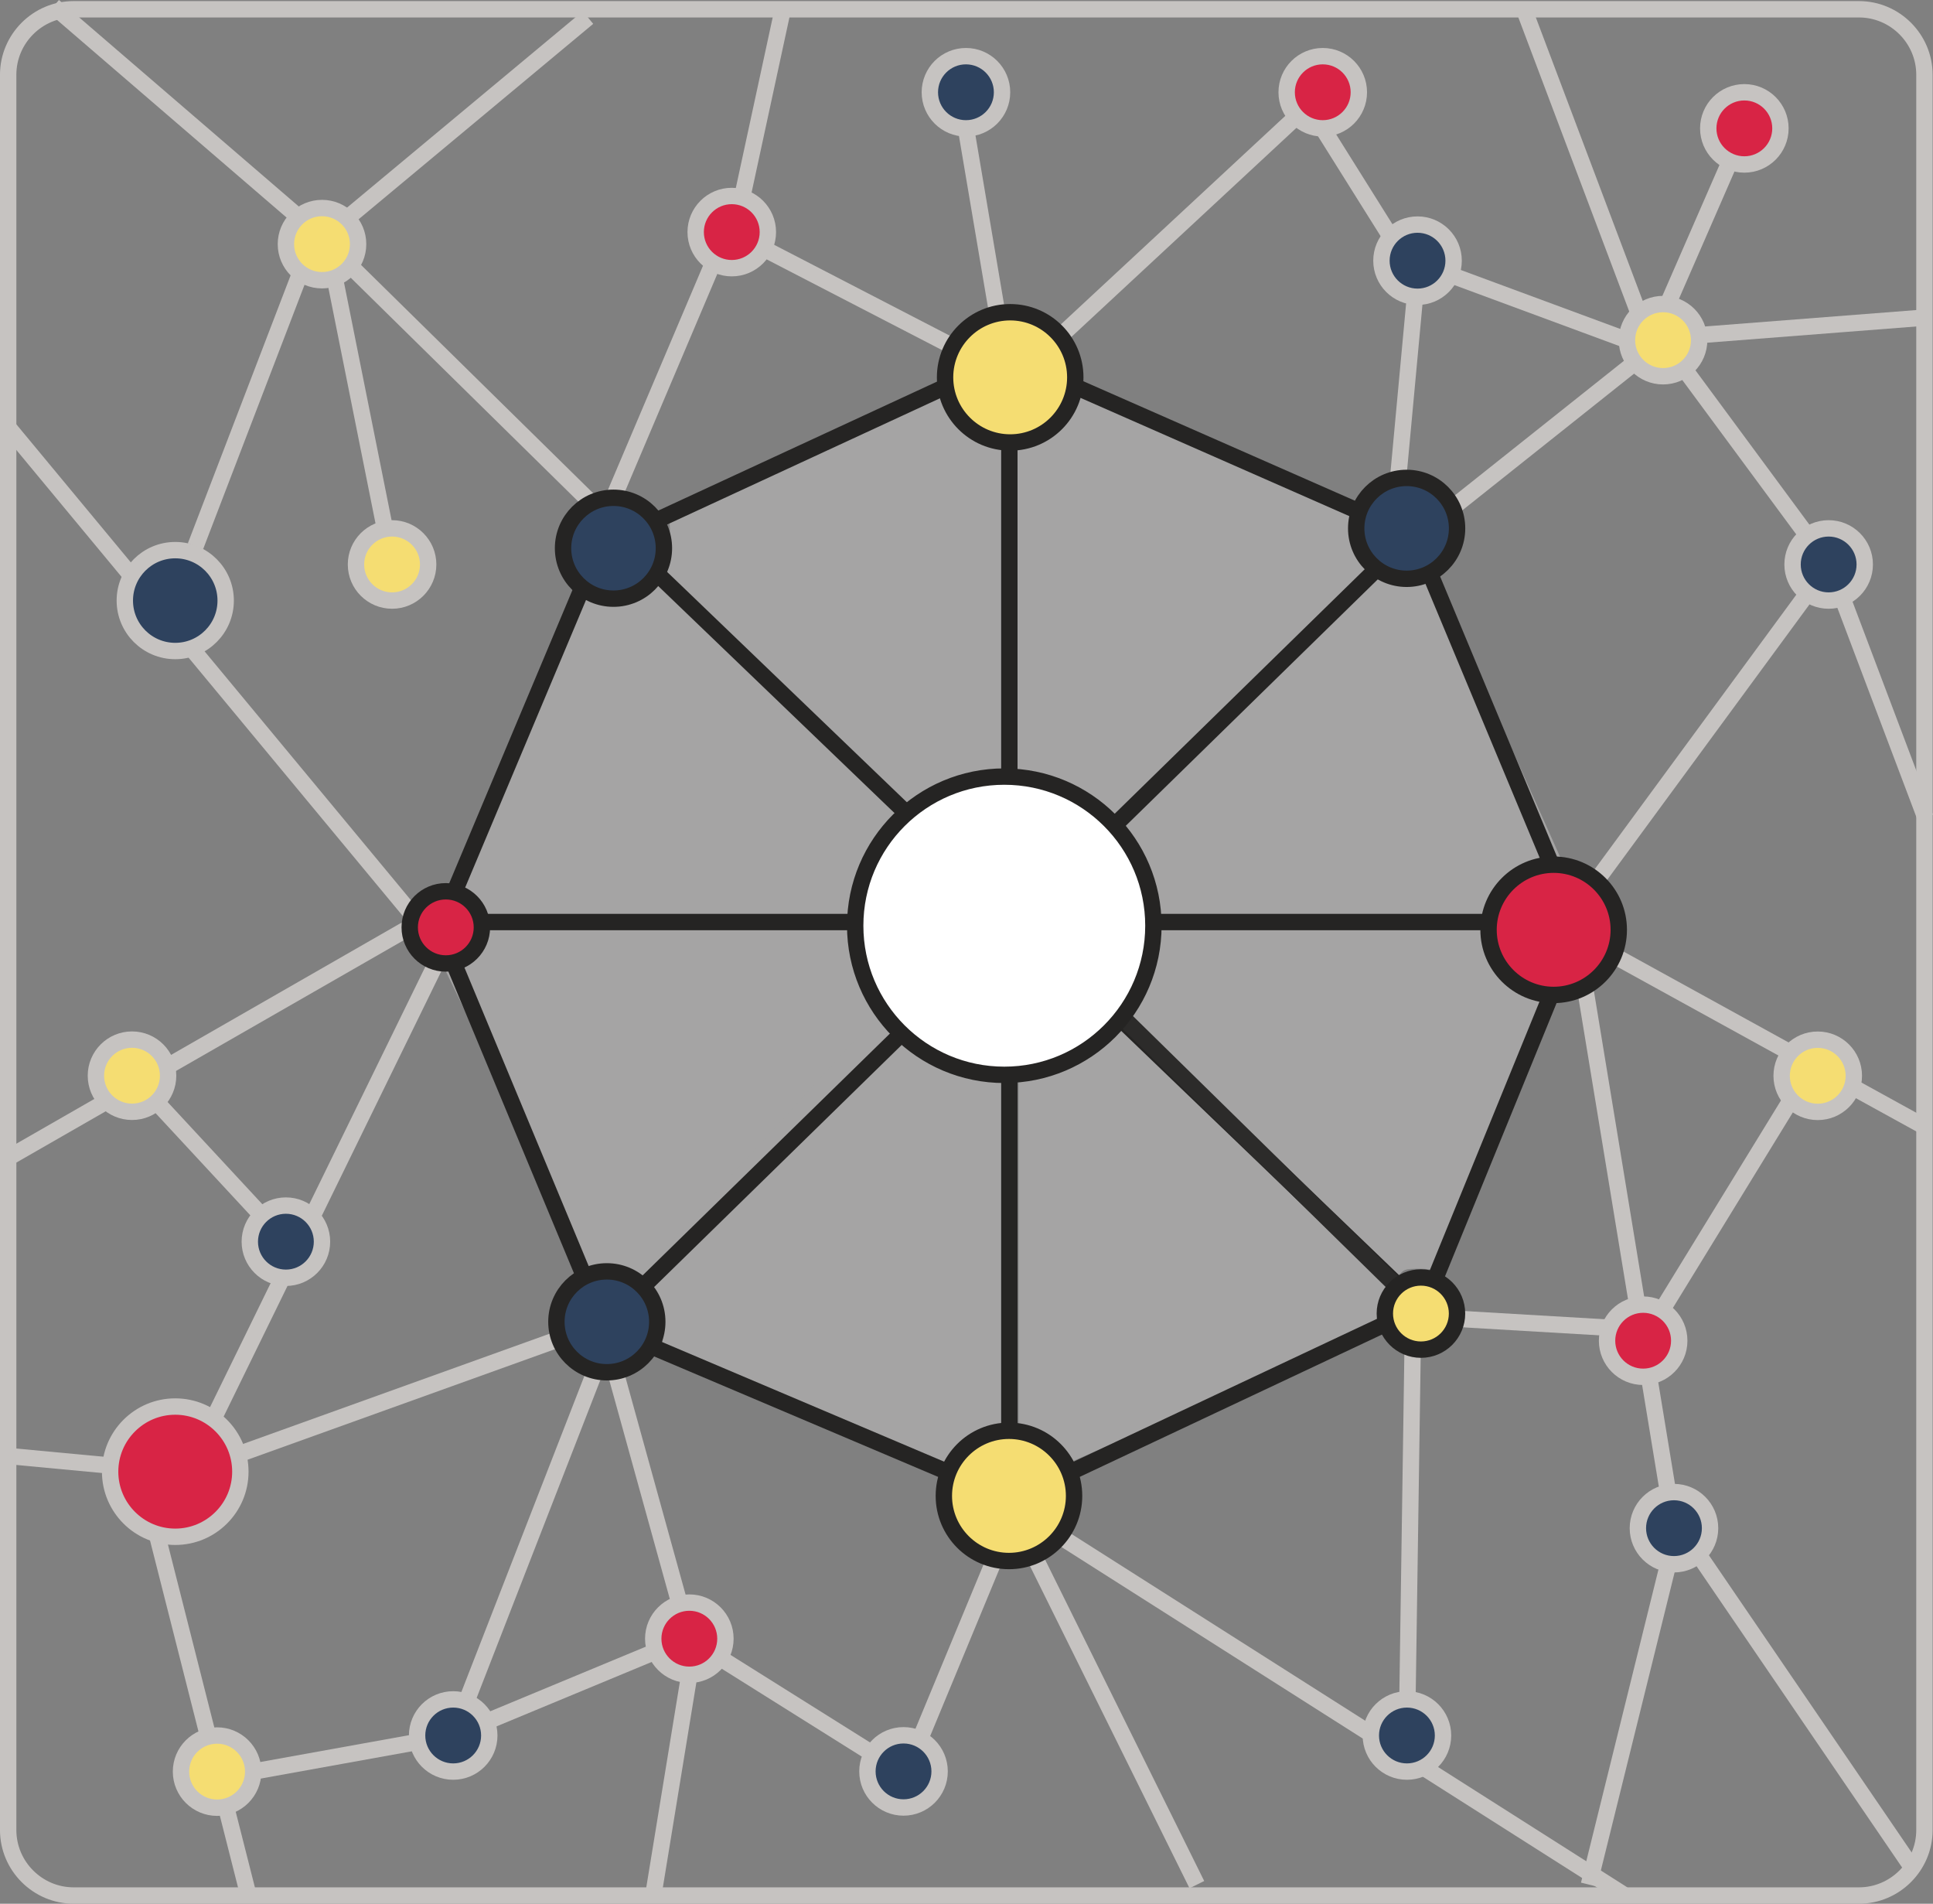 <?xml version="1.0" encoding="UTF-8"?>
<svg version="1.1" viewBox="0 0 442.77 435.98" xmlns="http://www.w3.org/2000/svg" xmlns:cc="http://creativecommons.org/ns#" xmlns:dc="http://purl.org/dc/elements/1.1/" xmlns:rdf="http://www.w3.org/1999/02/22-rdf-syntax-ns#">
<rect x="0" y="0" width="442.77" height="435.98" fill="#808080" stroke="none"/>
<defs>
<clipPath id="p">
<path d="m1227.5 390.41h86.06v-67.342h-86.06z"/>
</clipPath>
<clipPath id="o">
<path d="m1227.7 456.04h87.55v-66.652h-87.55z"/>
</clipPath>
<clipPath id="n">
<path d="m1112.5 389.26h93.25v-72h-93.25z"/>
</clipPath>
<clipPath id="m">
<path d="m1111.6 456.12h85.78v-68.354h-85.78z"/>
</clipPath>
<clipPath id="l">
<path d="m1148.6 491.88h64.93v-86.092h-64.93z"/>
</clipPath>
<clipPath id="k">
<path d="m1213.1 374.02h65.48v-84.914h-65.48z"/>
</clipPath>
<clipPath id="j">
<path d="m1146.3 374.22h66.41v-84.572h-66.41z"/>
</clipPath>
<clipPath id="i">
<path d="m1213.5 492.16h65.65v-87.151h-65.65z"/>
</clipPath>
</defs>
<g transform="translate(-135.7 -234.6)">
<g transform="matrix(1.25,0,0,-1.25,-1149.7,935.87)">
<g clip-path="url(#i)" opacity=".42">
<g transform="translate(1213.9,483.24)">
<path d="m0 0v-71.857 71.857c-0.074-2e-3 -0.146-0.012-0.221-0.012-0.044 0-0.086 7e-3 -0.131 7e-3v-71.904c5.493-0.269 10.428-2.628 14.017-6.323l51.633 51.631c-1.786 1.921-2.887 4.488-2.887 7.317 0 1.73 0.419 3.359 1.145 4.808l-53.186 23.394c-0.857-4.997-5.153-8.812-10.37-8.918" fill="#d8d7d6"/>
</g>
</g>
</g>
<g transform="matrix(1.25 0 0 -1.25 -1150.2 933.04)">
<g clip-path="url(#j)" opacity=".42">
<g transform="translate(1212.7,294.73)">
<path d="m0 0v73.441c-0.142-3e-3 -0.28-0.021-0.422-0.021-5.782 0-11.016 2.32-14.841 6.071l-51.153-51.152c2.419-1.993 3.963-5.012 3.963-8.392 0-0.773-0.084-1.526-0.237-2.254l53.693-22.772c1.891 3.002 5.203 5.012 8.997 5.079" fill="#d8d7d6"/>
</g>
</g>
</g>
<g transform="matrix(1.298 0 0 -1.25 -1205.6 930.55)">
<g clip-path="url(#k)" opacity=".42">
<g transform="translate(1278.6,320.69)">
<path d="m1.96 0-53.192 53.324c-3.737-3.457-8.729-5.63-14.248-5.825v-73.458c4.158-0.059 7.768-2.314 9.645-5.631l55.923 25.565c0 4e-3 -0.001 8e-3 -0.001 0.012 0 2.224 0.691 4.29 1.872 6.013" fill="#d8d7d6" stroke-width="1.015"/>
</g>
</g>
</g>
<g transform="matrix(1.25,0,0,-1.25,-1149.7,935.87)">
<g clip-path="url(#l)" opacity=".42">
<g transform="translate(1148.6,457.08)">
<path d="m0 0 49.67-51.285c3.742 3.457 8.729 5.586 14.226 5.586 0.349 0 0.688-0.035 1.033-0.052v71.904c-5.164 0.063-9.451 3.758-10.419 8.653l-52.646-24.357c0.395-1.12 0.621-2.32 0.621-3.575 0-2.614-0.934-5.01-2.485-6.874" fill="#d8d7d6"/>
</g>
</g>
</g>
<g transform="matrix(1.25,0,0,-1.25,-1149.7,935.87)">
<g clip-path="url(#m)" opacity=".42">
<g transform="translate(1118,389.69)">
<path d="m0.85 3.023c0-0.379-0.02-0.752-0.058-1.121h71.896-71.896c-0.027-0.275-0.075-0.544-0.124-0.813h73.392c-0.039 0.53-0.08 1.058-0.08 1.597 0 5.864 2.381 11.172 6.228 15.011-18.767 20.65-34.013 33.194-50.117 51.747-1.975-2.041-4.739-3.315-7.804-3.315-1.798 0-3.49 0.445-4.984 1.217l-22.874-54.414c-0.985-7.658 4.374-8.052 6.421-9.909" fill="#d8d7d6"/>
</g>
</g>
</g>
<g transform="matrix(1.25 0 0 -1.25 -1153.7 932.21)">
<g clip-path="url(#n)" opacity=".42">
<g transform="translate(1142.3,317.26)">
<path d="m0 0 63 69c-14.295-29.139-34.871-43.128-53.012-62.991 0.102-0.069-10.088-5.938-9.988-6.009l63 69c-4.225 3.58 0.909-2.412 0.441 3h-86.926c-0.686-3.293-3.044-6.078-6.294-7.68l27.329-56.715c1.421 0.468 2.958 0.736 4.571 0.736 2.966 0-4.298-6.884-2.121-8.341" fill="#d8d7d6"/>
</g>
</g>
</g>
<g transform="matrix(1.25,0,0,-1.25,-1149.7,933.87)">
<g clip-path="url(#o)" opacity=".42">
<g transform="translate(1279.9,456.04)">
<path d="m0 0-52.154-52.153c3.571-3.79 5.776-8.881 5.784-14.498h74.381c-2e-3 0.103-0.015 0.204-0.015 0.308 0 4.786 3.099 8.841 7.396 10.29l-24.638 55.129c-1.52-0.81-1.744 3.905-3.588 3.905-3.026 0-5.195-4.978-7.166-2.981" fill="#d8d7d6"/>
</g>
</g>
</g>
<g transform="matrix(1.25 0 0 -1.255 -1147.7 935.81)">
<g clip-path="url(#p)" opacity=".42">
<g transform="translate(1307.1,390.41)">
<path d="m0 0h-73.637c0-0.01 1e-3 -0.019 1e-3 -0.028 0-0.262-0.03-0.517-0.039-0.777h73.653-73.653c-0.198-5.378-2.401-10.237-5.907-13.843l54.51-51.098c1.969 2.518 1.553 2.545 4.997 2.545 1.522 0 2.968-0.32 4.28-0.891l22.267 54.525c-3.727 1.615-6.351 5.276-6.472 9.567" fill="#d8d7d6"/>
</g>
</g>
</g>
<g transform="matrix(1.25,0,0,-1.25,208.08,287.75)">
<path d="m0 0 56.575-55.636" fill="#fff" stroke="#c6c3c1" stroke-miterlimit="10" stroke-width="3"/>
</g>
<g transform="matrix(1.25,0,0,-1.25,362.57,576.31)">
<path d="m0 0c0-1.912 1.55-3.463 3.463-3.463 1.912 0 3.463 1.551 3.463 3.463 0 1.913-1.551 3.463-3.463 3.463-1.913 0-3.463-1.55-3.463-3.463" fill="#fff"/>
</g>
<g transform="matrix(1.25,0,0,-1.25,362.57,576.31)">
<path d="m0 0c0-1.912 1.55-3.463 3.463-3.463 1.912 0 3.463 1.551 3.463 3.463 0 1.913-1.551 3.463-3.463 3.463-1.913 0-3.463-1.55-3.463-3.463z" fill="none" stroke="#110f0d" stroke-miterlimit="10" stroke-width="4"/>
</g>
<g transform="matrix(1.25,0,0,-1.25,491,447.18)">
<path d="m0 0c0-1.913 1.551-3.463 3.463-3.463 1.913 0 3.463 1.55 3.463 3.463 0 1.912-1.55 3.463-3.463 3.463-1.912 0-3.463-1.551-3.463-3.463" fill="#fff"/>
</g>
<g transform="matrix(1.25,0,0,-1.25,491,447.18)">
<path d="m0 0c0-1.913 1.551-3.463 3.463-3.463 1.913 0 3.463 1.55 3.463 3.463 0 1.912-1.55 3.463-3.463 3.463-1.912 0-3.463-1.551-3.463-3.463z" fill="none" stroke="#110f0d" stroke-miterlimit="10" stroke-width="4"/>
</g>
<g transform="matrix(1.25,0,0,-1.25,270.38,537.31)">
<path d="m0 0c0-1.913 1.55-3.464 3.463-3.464 1.912 0 3.463 1.551 3.463 3.464 0 1.912-1.551 3.463-3.463 3.463-1.913 0-3.463-1.551-3.463-3.463" fill="#fff"/>
</g>
<g transform="matrix(1.25,0,0,-1.25,270.38,537.31)">
<path d="m0 0c0-1.913 1.55-3.464 3.463-3.464 1.912 0 3.463 1.551 3.463 3.464 0 1.912-1.551 3.463-3.463 3.463-1.913 0-3.463-1.551-3.463-3.463z" fill="none" stroke="#110f0d" stroke-miterlimit="10" stroke-width="4"/>
</g>
<g transform="matrix(1.25,0,0,-1.25,455.02,533.7)">
<path d="m0 0c0-1.912 1.55-3.463 3.463-3.463 1.912 0 3.463 1.551 3.463 3.463 0 1.913-1.551 3.463-3.463 3.463-1.913 0-3.463-1.55-3.463-3.463" fill="#fff"/>
</g>
<g transform="matrix(1.25,0,0,-1.25,455.02,533.7)">
<path d="m0 0c0-1.912 1.55-3.463 3.463-3.463 1.912 0 3.463 1.551 3.463 3.463 0 1.913-1.551 3.463-3.463 3.463-1.913 0-3.463-1.55-3.463-3.463z" fill="none" stroke="#110f0d" stroke-miterlimit="10" stroke-width="4"/>
</g>
<g transform="matrix(1.25,0,0,-1.25,454.76,357.04)">
<path d="m0 0c0-1.912 1.551-3.463 3.463-3.463 1.913 0 3.463 1.551 3.463 3.463 0 1.913-1.55 3.463-3.463 3.463-1.912 0-3.463-1.55-3.463-3.463" fill="#fff"/>
</g>
<g transform="matrix(1.25,0,0,-1.25,454.76,357.04)">
<path d="m0 0c0-1.912 1.551-3.463 3.463-3.463 1.913 0 3.463 1.551 3.463 3.463 0 1.913-1.55 3.463-3.463 3.463-1.912 0-3.463-1.55-3.463-3.463z" fill="none" stroke="#110f0d" stroke-miterlimit="10" stroke-width="4"/>
</g>
<g transform="matrix(1.25,0,0,-1.25,362.57,318.4)">
<path d="m0 0c0-1.912 1.55-3.463 3.463-3.463 1.912 0 3.463 1.551 3.463 3.463 0 1.913-1.551 3.463-3.463 3.463-1.913 0-3.463-1.55-3.463-3.463" fill="#fff"/>
</g>
<g transform="matrix(1.25,0,0,-1.25,362.57,318.4)">
<path d="m0 0c0-1.912 1.55-3.463 3.463-3.463 1.912 0 3.463 1.551 3.463 3.463 0 1.913-1.551 3.463-3.463 3.463-1.913 0-3.463-1.55-3.463-3.463z" fill="none" stroke="#110f0d" stroke-miterlimit="10" stroke-width="4"/>
</g>
<g transform="matrix(1.25,0,0,-1.25,240.37,445.76)">
<path d="m0 0h202.44" fill="#fff" stroke="#252423" stroke-miterlimit="10" stroke-width="3"/>
</g>
<g transform="matrix(1.25,0,0,-1.25,366.9,322.72)">
<path d="m0 0v-199.12" fill="#fff" stroke="#252423" stroke-miterlimit="10" stroke-width="3"/>
</g>
<g transform="matrix(1.25,0,0,-1.25,277.91,534.18)">
<path d="m0 0 142.38 139.21" fill="#fff" stroke="#252423" stroke-miterlimit="10" stroke-width="3"/>
</g>
<g transform="matrix(1.25,0,0,-1.25,286.3,366.05)">
<path d="m0 0 138.39-132.94" fill="#fff" stroke="#252423" stroke-miterlimit="10" stroke-width="3"/>
</g>
<g transform="matrix(1.25,0,0,-1.25,371.22,318.4)">
<path d="m0 0 70.289-30.917" fill="#fff" stroke="#252423" stroke-miterlimit="10" stroke-width="3"/>
</g>
<g transform="matrix(1.25,0,0,-1.25,279.04,357.04)">
<path d="m0 0 66.826 30.917" fill="#fff" stroke="#252423" stroke-miterlimit="10" stroke-width="3"/>
</g>
<g transform="matrix(1.25,0,0,-1.25,371.22,576.31)">
<path d="m0 0 67.798 31.921" fill="#fff" stroke="#252423" stroke-miterlimit="10" stroke-width="3"/>
</g>
<g transform="matrix(1.25,0,0,-1.25,278.05,540.03)">
<path d="m0 0 67.771-28.743" fill="#fff" stroke="#252423" stroke-miterlimit="10" stroke-width="3"/>
</g>
<g transform="matrix(1.25,0,0,-1.25,461.35,361.37)">
<path d="m0 0 27.186-65.183" fill="#fff" stroke="#252423" stroke-miterlimit="10" stroke-width="3"/>
</g>
<g transform="matrix(1.25,0,0,-1.25,272.37,361.37)">
<path d="m0 0-27.401-65.183" fill="#fff" stroke="#252423" stroke-miterlimit="10" stroke-width="3"/>
</g>
<g transform="matrix(1.25,0,0,-1.25,495.33,451.81)">
<path d="m0 0-25.943-63.526" fill="#fff" stroke="#252423" stroke-miterlimit="10" stroke-width="3"/>
</g>
<g transform="matrix(1.25,0,0,-1.25,238.11,451.51)">
<path d="m0 0 27.373-65.756" fill="#fff" stroke="#252423" stroke-miterlimit="10" stroke-width="3"/>
</g>
<g transform="matrix(1.25,0,0,-1.25,438.68,255.73)">
<path d="m0 0-53.968-50.131" fill="#fff" stroke="#c6c3c1" stroke-miterlimit="10" stroke-width="3"/>
</g>
<g transform="matrix(1.25,0,0,-1.25,460.2,298.32)">
<path d="m0 0-4.356-46.975" fill="#fff" stroke="#c6c3c1" stroke-miterlimit="10" stroke-width="3"/>
</g>
<g transform="matrix(1.25,0,0,-1.25,438.68,264)">
<path d="m0 0 17.213-27.459" fill="#fff" stroke="#c6c3c1" stroke-miterlimit="10" stroke-width="3"/>
</g>
<g transform="matrix(1.25,0,0,-1.25,561.51,668.7)">
<path d="m0 0h-327.15c-6.601 0-12 5.4-12 12v321.58c0 6.6 5.399 12 12 12h327.15c6.6 0 12-5.4 12-12v-321.58c0-6.6-5.4-12-12-12z" fill="none" stroke="#c6c3c1" stroke-miterlimit="10" stroke-width="3"/>
</g>
<g transform="matrix(1.25,0,0,-1.25,516.63,312.5)">
<path d="m0 0-40.137-31.932" fill="#fff" stroke="#c6c3c1" stroke-miterlimit="10" stroke-width="3"/>
</g>
<g transform="matrix(1.25,0,0,-1.25,516.63,312.5)">
<path d="m0 0 30.349-41.1" fill="#fff" stroke="#c6c3c1" stroke-miterlimit="10" stroke-width="3"/>
</g>
<g transform="matrix(1.25,0,0,-1.25,513.81,313.66)">
<path d="m0 0-23.214 61.538" fill="#fff" stroke="#c6c3c1" stroke-miterlimit="10" stroke-width="3"/>
</g>
<g transform="matrix(1.25,0,0,-1.25,535.26,264)">
<path d="m0 0-16.576-38.003" fill="#fff" stroke="#c6c3c1" stroke-miterlimit="10" stroke-width="3"/>
</g>
<g transform="matrix(1.25,0,0,-1.25,526.99,264)">
<path d="m0 0c0-3.652 2.961-6.614 6.614-6.614s6.614 2.962 6.614 6.614c0 3.653-2.961 6.614-6.614 6.614s-6.614-2.961-6.614-6.614" fill="#d82445"/>
</g>
<g transform="matrix(1.25,0,0,-1.25,526.99,264)">
<path d="m0 0c0-3.652 2.961-6.614 6.614-6.614s6.614 2.962 6.614 6.614c0 3.653-2.961 6.614-6.614 6.614s-6.614-2.961-6.614-6.614z" fill="none" stroke="#c6c3c1" stroke-miterlimit="10" stroke-width="3"/>
</g>
<g transform="matrix(1.25,0,0,-1.25,554.57,363.87)">
<path d="m0 0-50.417-68.638" fill="#fff" stroke="#c6c3c1" stroke-miterlimit="10" stroke-width="3"/>
</g>
<g transform="matrix(1.25,0,0,-1.25,499.64,450.28)">
<path d="m0 0 61.491-33.855" fill="#fff" stroke="#c6c3c1" stroke-miterlimit="10" stroke-width="3"/>
</g>
<g transform="matrix(1.25,0,0,-1.25,496.52,447.09)">
<path d="m0 0 18.093-109.99" fill="#fff" stroke="#c6c3c1" stroke-miterlimit="10" stroke-width="3"/>
</g>
<g transform="matrix(1.25,0,0,-1.25,491.58,462.46)">
<path d="m0 0c-6.579 0-11.931 5.353-11.931 11.931 0 6.579 5.352 11.931 11.931 11.931s11.932-5.352 11.932-11.931c0-6.578-5.353-11.931-11.932-11.931" fill="#d82445"/>
</g>
<g transform="matrix(1.25,0,0,-1.25,491.58,430.75)">
<path d="m0 0c-7.418 0-13.432-6.014-13.432-13.432s6.014-13.43 13.432-13.43 13.431 6.012 13.431 13.43-6.013 13.432-13.431 13.432m0-3c5.752 0 10.431-4.68 10.431-10.432s-4.679-10.43-10.431-10.43-10.432 4.678-10.432 10.43 4.68 10.432 10.432 10.432" fill="#252423"/>
</g>
<g transform="matrix(1.25,0,0,-1.25,548.15,482.86)">
<path d="m0 0-28.855-47.023" fill="#fff" stroke="#c6c3c1" stroke-miterlimit="10" stroke-width="3"/>
</g>
<g transform="matrix(1.25,0,0,-1.25,574.21,663.08)">
<path d="m0 0-44.059 64.565" fill="#fff" stroke="#c6c3c1" stroke-miterlimit="10" stroke-width="3"/>
</g>
<g transform="matrix(1.25,0,0,-1.25,512.08,539.12)">
<path d="m0 0-43.652 2.559" fill="#fff" stroke="#c6c3c1" stroke-miterlimit="10" stroke-width="3"/>
</g>
<g transform="matrix(1.25,0,0,-1.25,507.48,668.43)">
<path d="m0 0-110.07 69.962" fill="#fff" stroke="#c6c3c1" stroke-miterlimit="10" stroke-width="3"/>
</g>
<g transform="matrix(1.25,0,0,-1.25,459.35,538.03)">
<path d="m0 0-1.164-79.111" fill="#fff" stroke="#c6c3c1" stroke-miterlimit="10" stroke-width="3"/>
</g>
<g transform="matrix(1.25,0,0,-1.25,503.81,541.64)">
<path d="m0 0c0-3.652 2.961-6.613 6.614-6.613s6.614 2.961 6.614 6.613c0 3.653-2.961 6.614-6.614 6.614s-6.614-2.961-6.614-6.614" fill="#d82445"/>
</g>
<g transform="matrix(1.25,0,0,-1.25,503.81,541.64)">
<path d="m0 0c0-3.652 2.961-6.613 6.614-6.613s6.614 2.961 6.614 6.613c0 3.653-2.961 6.614-6.614 6.614s-6.614-2.961-6.614-6.614z" fill="none" stroke="#c6c3c1" stroke-miterlimit="10" stroke-width="3"/>
</g>
<g transform="matrix(1.25,0,0,-1.25,519.14,587.47)">
<path d="m0 0-15.586-62.983" fill="#fff" stroke="#c6c3c1" stroke-miterlimit="10" stroke-width="3"/>
</g>
<g transform="matrix(1.25,0,0,-1.25,510.87,584.57)">
<path d="m0 0c0-3.652 2.961-6.613 6.614-6.613s6.614 2.961 6.614 6.613c0 3.653-2.961 6.614-6.614 6.614s-6.614-2.961-6.614-6.614" fill="#2e425e"/>
</g>
<g transform="matrix(1.25,0,0,-1.25,510.87,584.57)">
<path d="m0 0c0-3.652 2.961-6.613 6.614-6.613s6.614 2.961 6.614 6.613c0 3.653-2.961 6.614-6.614 6.614s-6.614-2.961-6.614-6.614z" fill="none" stroke="#c6c3c1" stroke-miterlimit="10" stroke-width="3"/>
</g>
<g transform="matrix(1.25,0,0,-1.25,449.7,632.05)">
<path d="m0 0c0-3.652 2.961-6.613 6.614-6.613s6.615 2.961 6.615 6.613c0 3.653-2.962 6.614-6.615 6.614s-6.614-2.961-6.614-6.614" fill="#2e425e"/>
</g>
<g transform="matrix(1.25,0,0,-1.25,449.7,632.05)">
<path d="m0 0c0-3.652 2.961-6.613 6.614-6.613s6.615 2.961 6.615 6.613c0 3.653-2.962 6.614-6.615 6.614s-6.614-2.961-6.614-6.614z" fill="none" stroke="#c6c3c1" stroke-miterlimit="10" stroke-width="3"/>
</g>
<g transform="matrix(1.25,0,0,-1.25,293.59,609.88)">
<path d="m0 0-15.109 54.591" fill="#fff" stroke="#c6c3c1" stroke-miterlimit="10" stroke-width="3"/>
</g>
<g transform="matrix(1.25,0,0,-1.25,137.57,568.04)">
<path d="m0 0 30.614-2.874" fill="#fff" stroke="#c6c3c1" stroke-miterlimit="10" stroke-width="3"/>
</g>
<g transform="matrix(1.25,0,0,-1.25,274.71,537.31)">
<path d="m0 0-76.928-27.66" fill="#fff" stroke="#c6c3c1" stroke-miterlimit="10" stroke-width="3"/>
</g>
<g transform="matrix(1.25,0,0,-1.25,237.62,451.06)">
<path d="m0 0-47.259-96.66" fill="#fff" stroke="#c6c3c1" stroke-miterlimit="10" stroke-width="3"/>
</g>
<g transform="matrix(1.25,0,0,-1.25,168.2,572.42)">
<path d="m0 0 19.542-77.026" fill="#fff" stroke="#c6c3c1" stroke-miterlimit="10" stroke-width="3"/>
</g>
<g transform="matrix(1.25,0,0,-1.25,175.84,586.55)">
<path d="m0 0c-6.579 0-11.932 5.353-11.932 11.932 0 6.578 5.353 11.93 11.932 11.93s11.931-5.352 11.931-11.93c0-6.579-5.352-11.932-11.931-11.932" fill="#d82445"/>
</g>
<g transform="matrix(1.25,0,0,-1.25,175.84,554.84)">
<path d="m0 0c-7.418 0-13.432-6.013-13.432-13.431s6.014-13.431 13.432-13.431 13.432 6.013 13.432 13.431-6.014 13.431-13.432 13.431m0-3c5.752 0 10.432-4.679 10.432-10.431s-4.68-10.431-10.432-10.431-10.432 4.679-10.432 10.431 4.68 10.431 10.432 10.431" fill="#c6c3c1"/>
</g>
<g transform="matrix(1.25,0,0,-1.25,229.55,446.98)">
<path d="m0 0-73.58-42.221" fill="#fff" stroke="#c6c3c1" stroke-miterlimit="10" stroke-width="3"/>
</g>
<g transform="matrix(1.25,0,0,-1.25,201.19,518.96)">
<path d="m0 0-28.203 30.413" fill="#fff" stroke="#c6c3c1" stroke-miterlimit="10" stroke-width="3"/>
</g>
<g transform="matrix(1.25,0,0,-1.25,157.67,480.95)">
<path d="m0 0c0-3.652 2.961-6.614 6.614-6.614s6.615 2.962 6.615 6.614c0 3.653-2.962 6.614-6.615 6.614s-6.614-2.961-6.614-6.614" fill="#f5dd72"/>
</g>
<g transform="matrix(1.25,0,0,-1.25,157.67,480.95)">
<path d="m0 0c0-3.652 2.961-6.614 6.614-6.614s6.615 2.962 6.615 6.614c0 3.653-2.962 6.614-6.615 6.614s-6.614-2.961-6.614-6.614z" fill="none" stroke="#c6c3c1" stroke-miterlimit="10" stroke-width="3"/>
</g>
<g transform="matrix(1.25,0,0,-1.25,192.92,518.96)">
<path d="m0 0c0-3.652 2.961-6.614 6.614-6.614s6.614 2.962 6.614 6.614c0 3.653-2.961 6.614-6.614 6.614s-6.614-2.961-6.614-6.614" fill="#2e425e"/>
</g>
<g transform="matrix(1.25,0,0,-1.25,192.92,518.96)">
<path d="m0 0c0-3.652 2.961-6.614 6.614-6.614s6.614 2.962 6.614 6.614c0 3.653-2.961 6.614-6.614 6.614s-6.614-2.961-6.614-6.614z" fill="none" stroke="#c6c3c1" stroke-miterlimit="10" stroke-width="3"/>
</g>
<g transform="matrix(1.25,0,0,-1.25,343.36,640.32)">
<path d="m0 0 21.766 52.513" fill="#fff" stroke="#c6c3c1" stroke-miterlimit="10" stroke-width="3"/>
</g>
<g transform="matrix(1.25,0,0,-1.25,336.43,636.76)">
<path d="m0 0-34.27 21.5" fill="#fff" stroke="#c6c3c1" stroke-miterlimit="10" stroke-width="3"/>
</g>
<g transform="matrix(1.25,0,0,-1.25,274.71,541.64)">
<path d="m0 0-28.156-72.329" fill="#fff" stroke="#c6c3c1" stroke-miterlimit="10" stroke-width="3"/>
</g>
<g transform="matrix(1.25,0,0,-1.25,366.96,579.6)">
<path d="m0 0 34.314-69.284" fill="#fff" stroke="#c6c3c1" stroke-miterlimit="10" stroke-width="3"/>
</g>
<g transform="matrix(1.25,0,0,-1.25,177.16,640.32)">
<path d="m0 0c0-3.653 2.961-6.614 6.614-6.614s6.615 2.961 6.615 6.614c0 3.652-2.962 6.613-6.615 6.613s-6.614-2.961-6.614-6.613" fill="#f5dd72"/>
</g>
<g transform="matrix(1.25,0,0,-1.25,177.16,640.32)">
<path d="m0 0c0-3.653 2.961-6.614 6.614-6.614s6.615 2.961 6.615 6.614c0 3.652-2.962 6.613-6.615 6.613s-6.614-2.961-6.614-6.613z" fill="none" stroke="#c6c3c1" stroke-miterlimit="10" stroke-width="3"/>
</g>
<g transform="matrix(1.25,0,0,-1.25,366.81,592.09)">
<path d="m0 0c-6.579 0-11.931 5.353-11.931 11.932 0 6.578 5.352 11.93 11.931 11.93s11.932-5.352 11.932-11.93c0-6.579-5.353-11.932-11.932-11.932" fill="#f5dd72"/>
</g>
<g transform="matrix(1.25,0,0,-1.25,366.81,560.39)">
<path d="m0 0c-7.418 0-13.431-6.014-13.431-13.432s6.013-13.431 13.431-13.431 13.432 6.013 13.432 13.431-6.014 13.432-13.432 13.432m0-3c5.752 0 10.432-4.68 10.432-10.432s-4.68-10.431-10.432-10.431-10.431 4.679-10.431 10.431 4.679 10.432 10.431 10.432" fill="#252423"/>
</g>
<g transform="matrix(1.25,0,0,-1.25,263.15,537.31)">
<path d="m0 0c0-5.104 4.138-9.242 9.242-9.242s9.241 4.138 9.241 9.242-4.137 9.241-9.241 9.241-9.242-4.137-9.242-9.241" fill="#2e425e"/>
</g>
<g transform="matrix(1.25,0,0,-1.25,263.15,537.31)">
<path d="m0 0c0-5.104 4.138-9.242 9.242-9.242s9.241 4.138 9.241 9.242-4.137 9.241-9.241 9.241-9.242-4.137-9.242-9.241z" fill="none" stroke="#252423" stroke-miterlimit="10" stroke-width="3"/>
</g>
<g transform="matrix(1.25,0,0,-1.25,293.52,609.63)">
<path d="m0 0-43.209-17.941" fill="#fff" stroke="#c6c3c1" stroke-miterlimit="10" stroke-width="3"/>
</g>
<g transform="matrix(1.25,0,0,-1.25,193.7,640.32)">
<path d="m0 0 36.652 6.613" fill="#fff" stroke="#c6c3c1" stroke-miterlimit="10" stroke-width="3"/>
</g>
<g transform="matrix(1.25,0,0,-1.25,285.33,668.7)">
<path d="m0 0 6.614 40.443" fill="#fff" stroke="#c6c3c1" stroke-miterlimit="10" stroke-width="3"/>
</g>
<g transform="matrix(1.25,0,0,-1.25,285.33,609.88)">
<path d="m0 0c0-3.653 2.961-6.614 6.614-6.614s6.614 2.961 6.614 6.614c0 3.652-2.961 6.614-6.614 6.614s-6.614-2.962-6.614-6.614" fill="#d82445"/>
</g>
<g transform="matrix(1.25,0,0,-1.25,285.33,609.88)">
<path d="m0 0c0-3.653 2.961-6.614 6.614-6.614s6.614 2.961 6.614 6.614c0 3.652-2.961 6.614-6.614 6.614s-6.614-2.962-6.614-6.614z" fill="none" stroke="#c6c3c1" stroke-miterlimit="10" stroke-width="3"/>
</g>
<g transform="matrix(1.25,0,0,-1.25,231.24,632.05)">
<path d="m0 0c0-3.652 2.961-6.613 6.614-6.613s6.614 2.961 6.614 6.613c0 3.653-2.961 6.614-6.614 6.614s-6.614-2.961-6.614-6.614" fill="#2e425e"/>
</g>
<g transform="matrix(1.25,0,0,-1.25,231.24,632.05)">
<path d="m0 0c0-3.652 2.961-6.613 6.614-6.613s6.614 2.961 6.614 6.613c0 3.653-2.961 6.614-6.614 6.614s-6.614-2.961-6.614-6.614z" fill="none" stroke="#c6c3c1" stroke-miterlimit="10" stroke-width="3"/>
</g>
<g transform="matrix(1.25,0,0,-1.25,137.57,332.45)">
<path d="m0 0 74.756-90.138" fill="#fff" stroke="#c6c3c1" stroke-miterlimit="10" stroke-width="3"/>
</g>
<g transform="matrix(1.25,0,0,-1.25,164.29,372.14)">
<path d="m0 0c0-5.104 4.138-9.241 9.242-9.241s9.241 4.137 9.241 9.241-4.137 9.241-9.241 9.241-9.242-4.137-9.242-9.241" fill="#2e425e"/>
</g>
<g transform="matrix(1.25,0,0,-1.25,164.29,372.14)">
<path d="m0 0c0-5.104 4.138-9.241 9.242-9.241s9.241 4.137 9.241 9.241-4.137 9.241-9.241 9.241-9.242-4.137-9.242-9.241z" fill="none" stroke="#c6c3c1" stroke-miterlimit="10" stroke-width="3"/>
</g>
<g transform="matrix(1.25,0,0,-1.25,208.08,287.75)">
<path d="m0 0-22.083-57.559" fill="#fff" stroke="#c6c3c1" stroke-miterlimit="10" stroke-width="3"/>
</g>
<g transform="matrix(1.25,0,0,-1.25,211.06,291.68)">
<path d="m0 0 11.559-57.752" fill="#fff" stroke="#c6c3c1" stroke-miterlimit="10" stroke-width="3"/>
</g>
<g transform="matrix(1.25,0,0,-1.25,217.24,363.87)">
<path d="m0 0c0-3.653 2.961-6.614 6.614-6.614s6.614 2.961 6.614 6.614c0 3.652-2.961 6.614-6.614 6.614s-6.614-2.962-6.614-6.614" fill="#f5dd72"/>
</g>
<g transform="matrix(1.25,0,0,-1.25,217.24,363.87)">
<path d="m0 0c0-3.653 2.961-6.614 6.614-6.614s6.614 2.961 6.614 6.614c0 3.652-2.961 6.614-6.614 6.614s-6.614-2.962-6.614-6.614z" fill="none" stroke="#c6c3c1" stroke-miterlimit="10" stroke-width="3"/>
</g>
<g transform="matrix(1.25,0,0,-1.25,147.98,236.02)">
<path d="m0 0 48.082-41.385" fill="#fff" stroke="#c6c3c1" stroke-miterlimit="10" stroke-width="3"/>
</g>
<g transform="matrix(1.25,0,0,-1.25,270.38,238.62)">
<path d="m0 0-46.698-38.893" fill="#fff" stroke="#c6c3c1" stroke-miterlimit="10" stroke-width="3"/>
</g>
<g transform="matrix(1.25,0,0,-1.25,201.19,290.51)">
<path d="m0 0c0-3.652 2.961-6.613 6.614-6.613s6.615 2.961 6.615 6.613c0 3.653-2.962 6.614-6.615 6.614s-6.614-2.961-6.614-6.614" fill="#f5dd72"/>
</g>
<g transform="matrix(1.25,0,0,-1.25,201.19,290.51)">
<path d="m0 0c0-3.652 2.961-6.613 6.614-6.613s6.615 2.961 6.615 6.613c0 3.653-2.962 6.614-6.615 6.614s-6.614-2.961-6.614-6.614z" fill="none" stroke="#c6c3c1" stroke-miterlimit="10" stroke-width="3"/>
</g>
<g transform="matrix(1.25,0,0,-1.25,303.98,287.75)">
<path d="m0 0 8.824 40.813" fill="#fff" stroke="#c6c3c1" stroke-miterlimit="10" stroke-width="3"/>
</g>
<g transform="matrix(1.25,0,0,-1.25,303.88,283.4)">
<path d="m0 0-22.13-52.163" fill="#fff" stroke="#c6c3c1" stroke-miterlimit="10" stroke-width="3"/>
</g>
<g transform="matrix(1.25,0,0,-1.25,362.57,318.4)">
<path d="m0 0-47.403 24.516" fill="#fff" stroke="#c6c3c1" stroke-miterlimit="10" stroke-width="3"/>
</g>
<g transform="matrix(1.25,0,0,-1.25,366.9,322.72)">
<path d="m0 0-7.949 46.979" fill="#fff" stroke="#c6c3c1" stroke-miterlimit="10" stroke-width="3"/>
</g>
<g transform="matrix(1.25,0,0,-1.25,367.09,335.93)">
<path d="m0 0c-6.579 0-11.931 5.353-11.931 11.932 0 6.578 5.352 11.93 11.931 11.93s11.932-5.352 11.932-11.93c0-6.579-5.353-11.932-11.932-11.932" fill="#f5dd72"/>
</g>
<g transform="matrix(1.25,0,0,-1.25,367.09,304.23)">
<path d="m0 0c-7.418 0-13.432-6.014-13.432-13.432s6.014-13.431 13.432-13.431 13.431 6.013 13.431 13.431-6.013 13.432-13.431 13.432m0-3c5.752 0 10.431-4.68 10.431-10.432s-4.679-10.431-10.431-10.431-10.432 4.679-10.432 10.431 4.68 10.432 10.432 10.432" fill="#252423"/>
</g>
<g transform="matrix(1.25,0,0,-1.25,348.69,255.73)">
<path d="m0 0c0-3.652 2.961-6.614 6.614-6.614s6.615 2.962 6.615 6.614c0 3.653-2.962 6.614-6.615 6.614s-6.614-2.961-6.614-6.614" fill="#2e425e"/>
</g>
<g transform="matrix(1.25,0,0,-1.25,348.69,255.73)">
<path d="m0 0c0-3.652 2.961-6.614 6.614-6.614s6.615 2.962 6.615 6.614c0 3.653-2.962 6.614-6.615 6.614s-6.614-2.961-6.614-6.614z" fill="none" stroke="#c6c3c1" stroke-miterlimit="10" stroke-width="3"/>
</g>
<g transform="matrix(1.25,0,0,-1.25,295.05,287.75)">
<path d="m0 0c0-3.653 2.961-6.614 6.614-6.614s6.615 2.961 6.615 6.614c0 3.652-2.962 6.614-6.615 6.614s-6.614-2.962-6.614-6.614" fill="#d82445"/>
</g>
<g transform="matrix(1.25,0,0,-1.25,295.05,287.75)">
<path d="m0 0c0-3.653 2.961-6.614 6.614-6.614s6.615 2.961 6.615 6.614c0 3.652-2.962 6.614-6.615 6.614s-6.614-2.962-6.614-6.614z" fill="none" stroke="#c6c3c1" stroke-miterlimit="10" stroke-width="3"/>
</g>
<g transform="matrix(1.25,0,0,-1.25,508.37,312.5)">
<path d="m0 0-39.373 14.555" fill="#fff" stroke="#c6c3c1" stroke-miterlimit="10" stroke-width="3"/>
</g>
<g transform="matrix(1.25,0,0,-1.25,574.99,307.46)">
<path d="m0 0-51.9-4.03" fill="#fff" stroke="#c6c3c1" stroke-miterlimit="10" stroke-width="3"/>
</g>
<g transform="matrix(1.25,0,0,-1.25,508.37,312.5)">
<path d="m0 0c0-3.653 2.961-6.614 6.614-6.614s6.615 2.961 6.615 6.614c0 3.652-2.962 6.613-6.615 6.613s-6.614-2.961-6.614-6.613" fill="#f5dd72"/>
</g>
<g transform="matrix(1.25,0,0,-1.25,508.37,312.5)">
<path d="m0 0c0-3.653 2.961-6.614 6.614-6.614s6.615 2.961 6.615 6.614c0 3.652-2.962 6.613-6.615 6.613s-6.614-2.961-6.614-6.613z" fill="none" stroke="#c6c3c1" stroke-miterlimit="10" stroke-width="3"/>
</g>
<g transform="matrix(1.25,0,0,-1.25,430.42,255.73)">
<path d="m0 0c0-3.652 2.961-6.614 6.614-6.614s6.614 2.962 6.614 6.614c0 3.653-2.961 6.614-6.614 6.614s-6.614-2.961-6.614-6.614" fill="#d82445"/>
</g>
<g transform="matrix(1.25,0,0,-1.25,430.42,255.73)">
<path d="m0 0c0-3.652 2.961-6.614 6.614-6.614s6.614 2.962 6.614 6.614c0 3.653-2.961 6.614-6.614 6.614s-6.614-2.961-6.614-6.614z" fill="none" stroke="#c6c3c1" stroke-miterlimit="10" stroke-width="3"/>
</g>
<g transform="matrix(1.25,0,0,-1.25,452.13,294.3)">
<path d="m0 0c0-3.653 2.961-6.614 6.614-6.614s6.614 2.961 6.614 6.614-2.961 6.614-6.614 6.614-6.614-2.961-6.614-6.614" fill="#2e425e"/>
</g>
<g transform="matrix(1.25,0,0,-1.25,452.13,294.3)">
<path d="m0 0c0-3.653 2.961-6.614 6.614-6.614s6.614 2.961 6.614 6.614-2.961 6.614-6.614 6.614-6.614-2.961-6.614-6.614z" fill="none" stroke="#c6c3c1" stroke-miterlimit="10" stroke-width="3"/>
</g>
<g transform="matrix(1.25,0,0,-1.25,446.35,355.6)">
<path d="m0 0c0-5.104 4.138-9.242 9.242-9.242s9.241 4.138 9.241 9.242-4.137 9.241-9.241 9.241-9.242-4.137-9.242-9.241" fill="#2e425e"/>
</g>
<g transform="matrix(1.25,0,0,-1.25,446.35,355.6)">
<path d="m0 0c0-5.104 4.138-9.242 9.242-9.242s9.241 4.138 9.241 9.242-4.137 9.241-9.241 9.241-9.242-4.137-9.242-9.241z" fill="none" stroke="#252423" stroke-miterlimit="10" stroke-width="3"/>
</g>
<g transform="matrix(1.25,0,0,-1.25,334.39,640.27)">
<path d="m0 0c0-3.652 2.961-6.614 6.614-6.614s6.615 2.962 6.615 6.614c0 3.653-2.962 6.614-6.615 6.614s-6.614-2.961-6.614-6.614" fill="#2e425e"/>
</g>
<g transform="matrix(1.25,0,0,-1.25,334.39,640.27)">
<path d="m0 0c0-3.652 2.961-6.614 6.614-6.614s6.615 2.962 6.615 6.614c0 3.653-2.962 6.614-6.615 6.614s-6.614-2.961-6.614-6.614z" fill="none" stroke="#c6c3c1" stroke-miterlimit="10" stroke-width="3"/>
</g>
<g transform="matrix(1.25,0,0,-1.25,543.8,480.97)">
<path d="m0 0c0-3.653 2.961-6.614 6.614-6.614s6.615 2.961 6.615 6.614-2.962 6.614-6.615 6.614-6.614-2.961-6.614-6.614" fill="#f5dd72"/>
</g>
<g transform="matrix(1.25,0,0,-1.25,543.8,480.97)">
<path d="m0 0c0-3.653 2.961-6.614 6.614-6.614s6.615 2.961 6.615 6.614-2.962 6.614-6.615 6.614-6.614-2.961-6.614-6.614z" fill="none" stroke="#c6c3c1" stroke-miterlimit="10" stroke-width="3"/>
</g>
<g transform="matrix(1.25,0,0,-1.25,555.46,365.58)">
<path d="m0 0 17-45" fill="#fff" stroke="#c6c3c1" stroke-miterlimit="10" stroke-width="3"/>
</g>
<g transform="matrix(1.25,0,0,-1.25,546.3,363.87)">
<path d="m0 0c0-3.653 2.961-6.614 6.614-6.614s6.615 2.961 6.615 6.614c0 3.652-2.962 6.614-6.615 6.614s-6.614-2.962-6.614-6.614" fill="#2e425e"/>
</g>
<g transform="matrix(1.25,0,0,-1.25,546.3,363.87)">
<path d="m0 0c0-3.653 2.961-6.614 6.614-6.614s6.615 2.961 6.615 6.614c0 3.652-2.962 6.614-6.615 6.614s-6.614-2.962-6.614-6.614z" fill="none" stroke="#c6c3c1" stroke-miterlimit="10" stroke-width="3"/>
</g>
<g transform="matrix(1.25,0,0,-1.25,392.55,467.3)">
<path d="m0 0 53-52" fill="#fff" stroke="#2c2b2a" stroke-miterlimit="10" stroke-width="3"/>
</g>
<g transform="matrix(1.25,0,0,-1.25,452.91,535.42)">
<path d="m0 0c0-3.652 2.961-6.614 6.614-6.614s6.614 2.962 6.614 6.614c0 3.653-2.961 6.614-6.614 6.614s-6.614-2.961-6.614-6.614" fill="#f5dd72"/>
</g>
<g transform="matrix(1.25,0,0,-1.25,452.91,535.42)">
<path d="m0 0c0-3.652 2.961-6.614 6.614-6.614s6.614 2.962 6.614 6.614c0 3.653-2.961 6.614-6.614 6.614s-6.614-2.961-6.614-6.614z" fill="none" stroke="#252423" stroke-miterlimit="10" stroke-width="3"/>
</g>
<g transform="matrix(1.25,0,0,-1.25,229.55,446.98)">
<path d="m0 0c0-3.653 2.961-6.614 6.614-6.614s6.614 2.961 6.614 6.614c0 3.652-2.961 6.613-6.614 6.613s-6.614-2.961-6.614-6.613" fill="#d82445"/>
</g>
<g transform="matrix(1.25,0,0,-1.25,229.55,446.98)">
<path d="m0 0c0-3.653 2.961-6.614 6.614-6.614s6.614 2.961 6.614 6.614c0 3.652-2.961 6.613-6.614 6.613s-6.614-2.961-6.614-6.613z" fill="none" stroke="#252423" stroke-miterlimit="10" stroke-width="3"/>
</g>
<g transform="matrix(1.25,0,0,-1.25,264.67,360.15)">
<path d="m0 0c0-5.104 4.138-9.241 9.242-9.241s9.241 4.137 9.241 9.241-4.137 9.241-9.241 9.241-9.242-4.137-9.242-9.241" fill="#2e425e"/>
</g>
<g transform="matrix(1.25,0,0,-1.25,264.67,360.15)">
<path d="m0 0c0-5.104 4.138-9.241 9.242-9.241s9.241 4.137 9.241 9.241-4.137 9.241-9.241 9.241-9.242-4.137-9.242-9.241z" fill="none" stroke="#252423" stroke-miterlimit="10" stroke-width="3"/>
</g>
<g transform="matrix(1.25,0,0,-1.25,331.59,446.6)">
<path d="m0 0c0-15.09 12.232-27.322 27.322-27.322s27.323 12.232 27.323 27.322-12.233 27.322-27.323 27.322-27.322-12.232-27.322-27.322" fill="#fff"/>
</g>
<g transform="matrix(1.25,0,0,-1.25,331.59,446.6)">
<path d="m0 0c0-15.09 12.232-27.322 27.322-27.322s27.323 12.232 27.323 27.322-12.233 27.322-27.323 27.322-27.322-12.232-27.322-27.322z" fill="none" stroke="#252423" stroke-miterlimit="10" stroke-width="3"/>
</g>
</g>
</svg>
